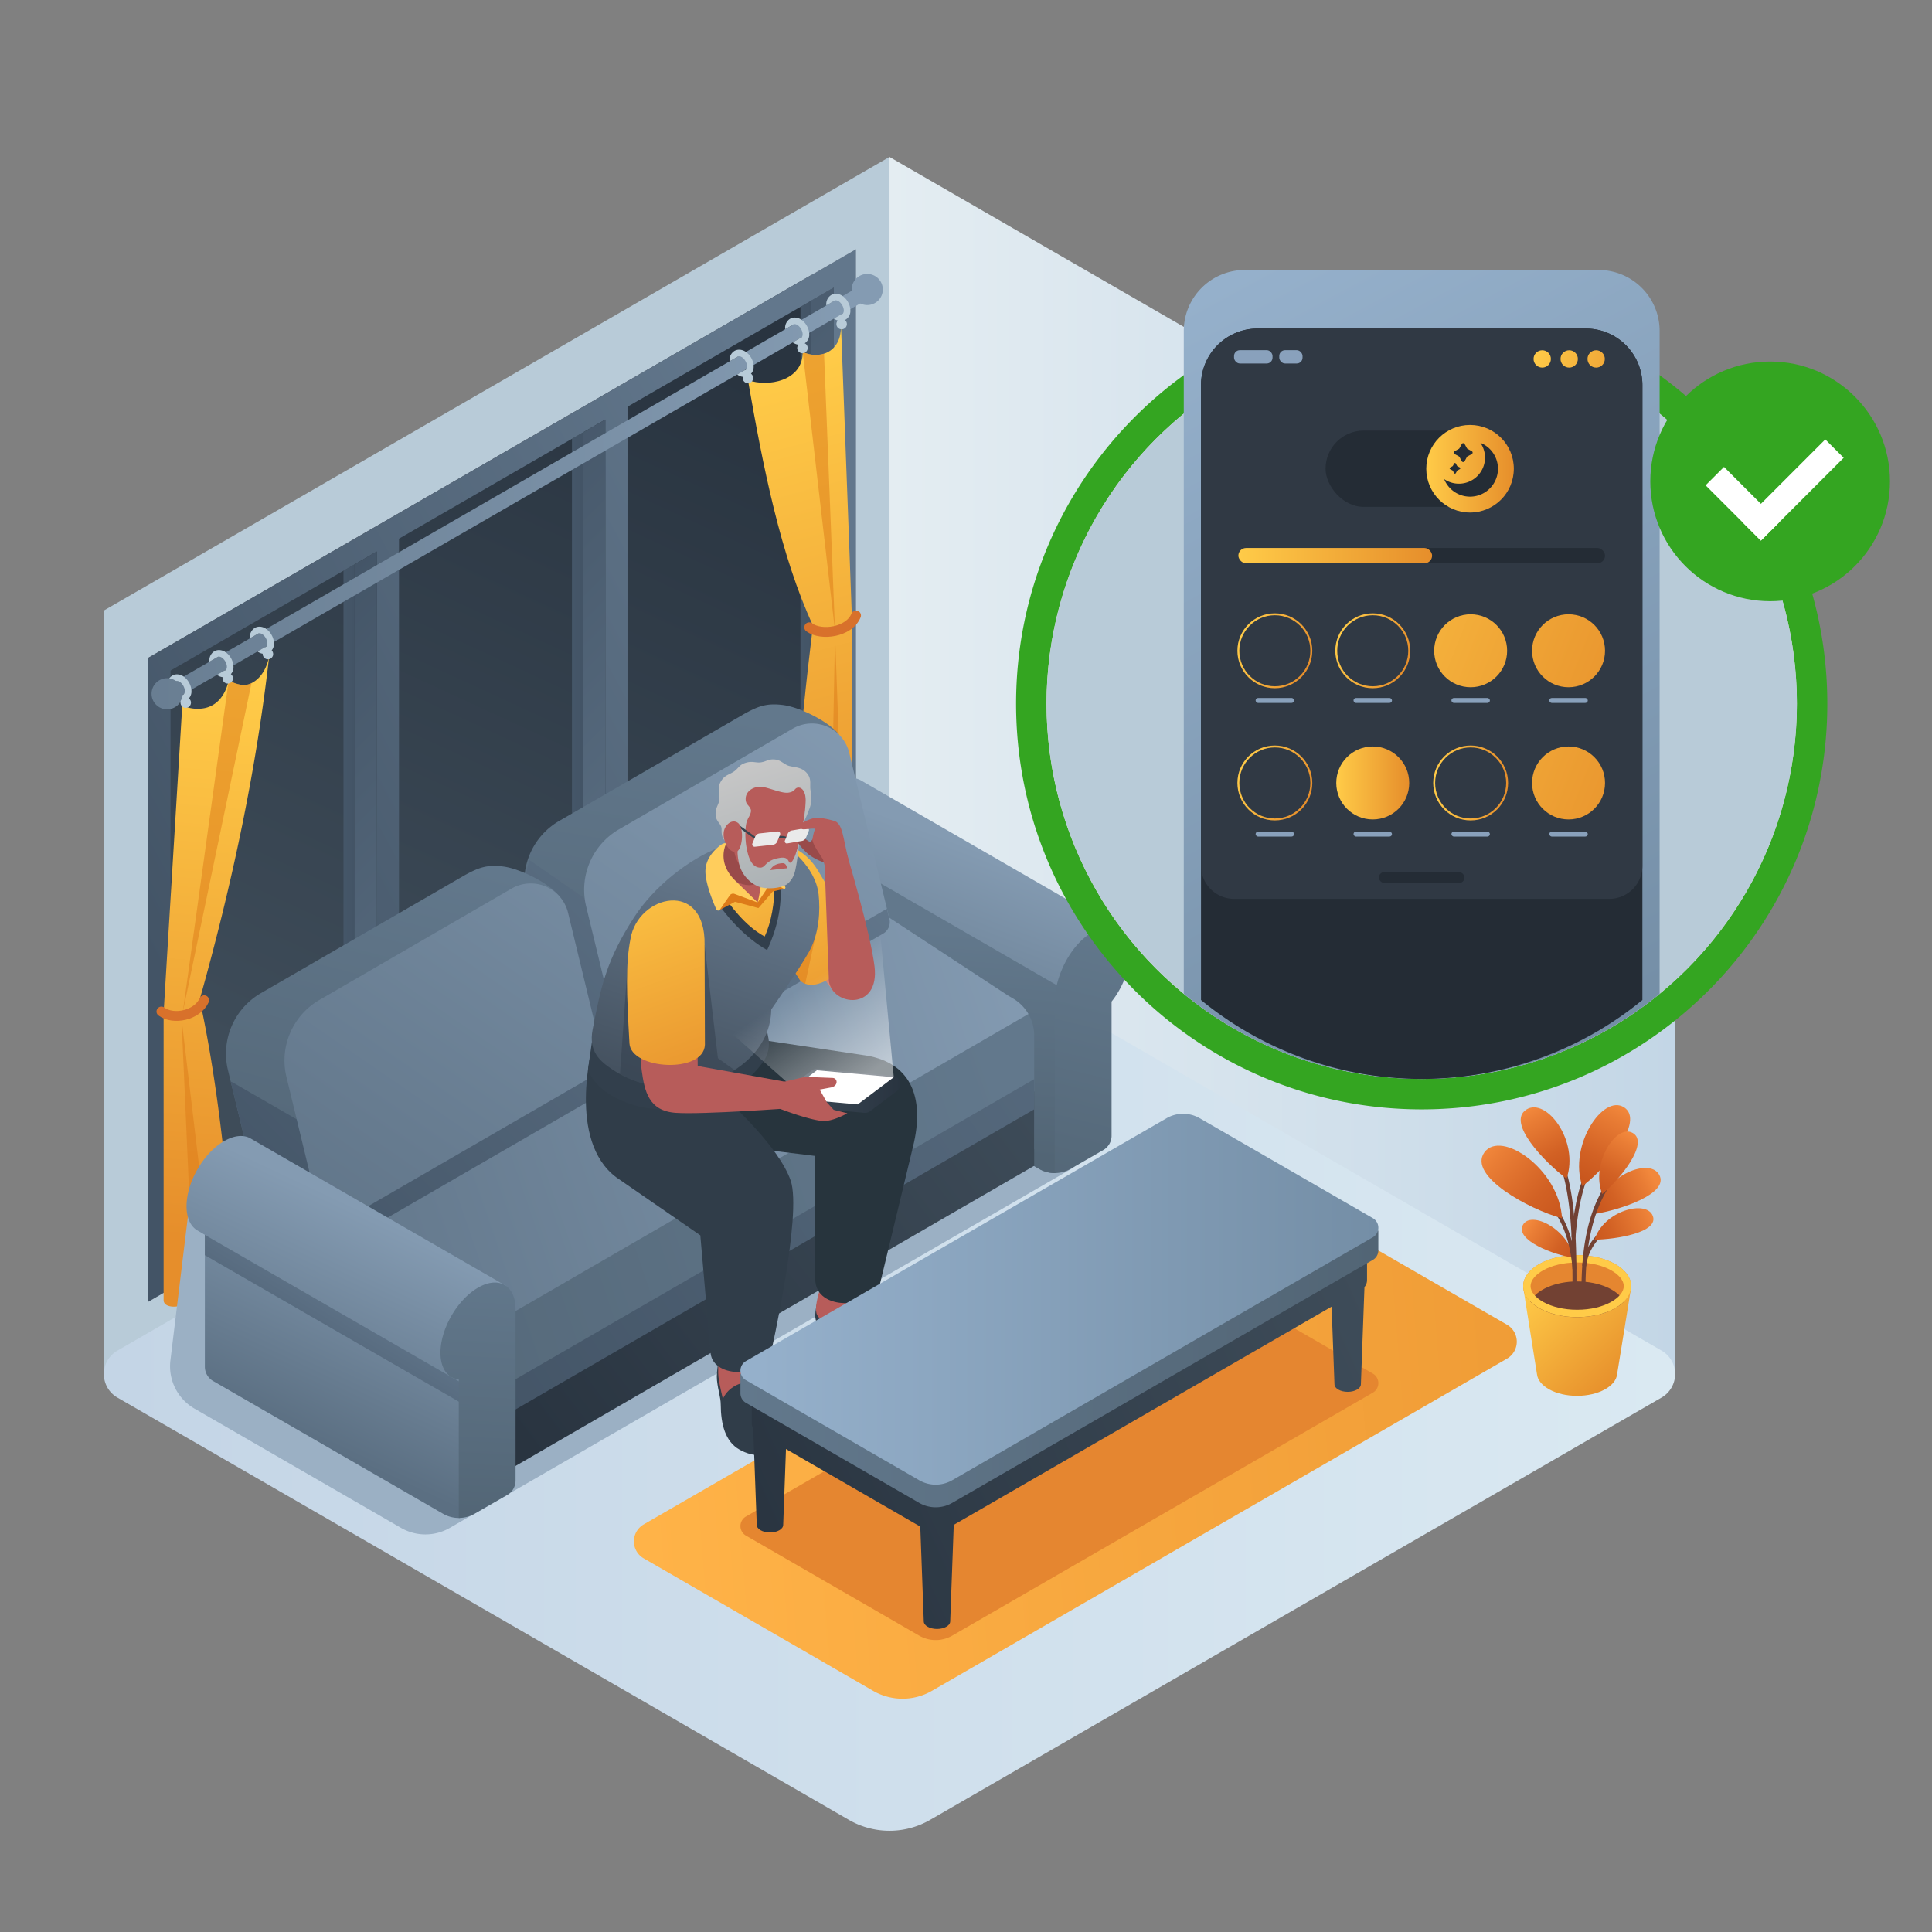 <svg id="Layer_1" data-name="Layer 1" xmlns="http://www.w3.org/2000/svg" xmlns:xlink="http://www.w3.org/1999/xlink" viewBox="0 0 1000 1000">
  <rect x="0" y="0" width="1000" height="1000" fill="#808080" stroke="none"/>
  <defs>
    <style>
      .cls-1, .cls-100, .cls-102, .cls-27, .cls-66, .cls-96, .cls-97 {
        fill: none;
      }

      .cls-2 {
        clip-path: url(#clip-path);
      }

      .cls-3 {
        fill: url(#linear-gradient);
      }

      .cls-4 {
        fill: url(#linear-gradient-2);
      }

      .cls-5 {
        fill: #bcbcbc;
      }

      .cls-6 {
        fill: #e9f1f4;
      }

      .cls-7 {
        fill: url(#linear-gradient-3);
      }

      .cls-8 {
        fill: url(#linear-gradient-4);
      }

      .cls-9 {
        fill: #b8cbd8;
      }

      .cls-10 {
        fill: url(#linear-gradient-5);
      }

      .cls-11, .cls-57 {
        fill: #fff;
      }

      .cls-11 {
        opacity: 0.7;
      }

      .cls-12 {
        fill: url(#linear-gradient-6);
      }

      .cls-13 {
        fill: url(#linear-gradient-7);
      }

      .cls-14 {
        fill: url(#linear-gradient-8);
      }

      .cls-15 {
        fill: url(#linear-gradient-9);
      }

      .cls-16 {
        fill: url(#linear-gradient-10);
      }

      .cls-17 {
        fill: url(#linear-gradient-11);
      }

      .cls-18 {
        fill: url(#linear-gradient-12);
      }

      .cls-19 {
        fill: url(#linear-gradient-13);
      }

      .cls-20 {
        fill: url(#linear-gradient-14);
      }

      .cls-21 {
        fill: url(#linear-gradient-15);
      }

      .cls-22 {
        fill: url(#linear-gradient-16);
      }

      .cls-23 {
        fill: url(#linear-gradient-17);
      }

      .cls-24 {
        fill: url(#linear-gradient-18);
      }

      .cls-25, .cls-61 {
        fill: #dd7b19;
      }

      .cls-25, .cls-56, .cls-58 {
        opacity: 0.5;
      }

      .cls-26 {
        fill: url(#linear-gradient-19);
      }

      .cls-27 {
        stroke: #d8712b;
        stroke-linecap: round;
        stroke-width: 5.104px;
      }

      .cls-100, .cls-102, .cls-27, .cls-66, .cls-96, .cls-97 {
        stroke-miterlimit: 10;
      }

      .cls-28 {
        fill: #9bb0c4;
      }

      .cls-29 {
        fill: url(#linear-gradient-20);
      }

      .cls-30 {
        fill: url(#linear-gradient-21);
      }

      .cls-31 {
        fill: url(#linear-gradient-22);
      }

      .cls-32 {
        fill: url(#linear-gradient-23);
      }

      .cls-33 {
        fill: url(#linear-gradient-24);
      }

      .cls-34 {
        fill: url(#linear-gradient-25);
      }

      .cls-35 {
        fill: url(#linear-gradient-26);
      }

      .cls-36 {
        fill: url(#linear-gradient-27);
      }

      .cls-37 {
        fill: url(#linear-gradient-28);
      }

      .cls-38 {
        fill: url(#linear-gradient-29);
      }

      .cls-39 {
        fill: url(#linear-gradient-30);
      }

      .cls-40 {
        fill: url(#linear-gradient-31);
      }

      .cls-41 {
        fill: url(#linear-gradient-32);
      }

      .cls-42 {
        fill: url(#linear-gradient-33);
      }

      .cls-43 {
        fill: url(#linear-gradient-34);
      }

      .cls-44 {
        fill: url(#linear-gradient-35);
      }

      .cls-45 {
        fill: url(#linear-gradient-36);
      }

      .cls-46 {
        fill: url(#linear-gradient-37);
      }

      .cls-47 {
        fill: url(#linear-gradient-38);
      }

      .cls-48 {
        fill: #303d49;
      }

      .cls-49 {
        fill: #b75c5a;
      }

      .cls-50 {
        fill: #27343d;
      }

      .cls-51, .cls-56 {
        fill: #323f4c;
      }

      .cls-52 {
        fill: #d67f6e;
      }

      .cls-53 {
        fill: url(#linear-gradient-39);
      }

      .cls-54 {
        fill: url(#linear-gradient-40);
      }

      .cls-55 {
        fill: url(#linear-gradient-41);
      }

      .cls-58 {
        fill: url(#linear-gradient-42);
      }

      .cls-59 {
        fill: url(#linear-gradient-43);
      }

      .cls-60 {
        fill: url(#linear-gradient-44);
      }

      .cls-62 {
        fill: #ffcd5c;
      }

      .cls-63 {
        fill: #994a4a;
      }

      .cls-64 {
        fill: url(#linear-gradient-45);
      }

      .cls-65 {
        fill: url(#linear-gradient-46);
      }

      .cls-66 {
        stroke: #37444f;
        stroke-width: 1.081px;
      }

      .cls-67 {
        fill: #eaeaea;
      }

      .cls-68 {
        fill: #34a521;
      }

      .cls-69 {
        fill: #e2e2e2;
      }

      .cls-70 {
        fill: url(#linear-gradient-47);
      }

      .cls-71 {
        fill: #242c35;
      }

      .cls-72 {
        fill: url(#linear-gradient-48);
      }

      .cls-73 {
        fill: #e58630;
      }

      .cls-74 {
        fill: url(#linear-gradient-49);
      }

      .cls-75 {
        fill: url(#linear-gradient-50);
      }

      .cls-76 {
        fill: url(#linear-gradient-51);
      }

      .cls-77 {
        fill: url(#linear-gradient-52);
      }

      .cls-78 {
        fill: url(#linear-gradient-53);
      }

      .cls-79 {
        fill: url(#linear-gradient-54);
      }

      .cls-80 {
        fill: url(#linear-gradient-55);
      }

      .cls-81 {
        fill: url(#linear-gradient-56);
      }

      .cls-82 {
        fill: #724133;
      }

      .cls-83 {
        fill: #ffcb48;
      }

      .cls-84 {
        fill: url(#linear-gradient-57);
      }

      .cls-85 {
        fill: url(#linear-gradient-58);
      }

      .cls-86 {
        fill: url(#linear-gradient-59);
      }

      .cls-87 {
        fill: url(#linear-gradient-60);
      }

      .cls-88 {
        fill: url(#linear-gradient-61);
      }

      .cls-89 {
        fill: url(#linear-gradient-62);
      }

      .cls-90 {
        fill: url(#linear-gradient-63);
      }

      .cls-91 {
        fill: #303944;
      }

      .cls-92 {
        fill: #89a1bc;
      }

      .cls-93 {
        fill: url(#linear-gradient-64);
      }

      .cls-94 {
        fill: url(#linear-gradient-65);
      }

      .cls-95 {
        fill: url(#linear-gradient-66);
      }

      .cls-96 {
        stroke: url(#linear-gradient-67);
      }

      .cls-97 {
        stroke: url(#linear-gradient-68);
      }

      .cls-98 {
        fill: url(#linear-gradient-69);
      }

      .cls-99 {
        fill: url(#linear-gradient-70);
      }

      .cls-100 {
        stroke: url(#linear-gradient-71);
      }

      .cls-101 {
        fill: url(#linear-gradient-72);
      }

      .cls-102 {
        stroke: url(#linear-gradient-73);
      }

      .cls-103 {
        fill: url(#linear-gradient-74);
      }

      .cls-104 {
        fill: url(#linear-gradient-75);
      }

      .cls-105 {
        fill: url(#linear-gradient-76);
      }
    </style>
    <clipPath id="clip-path">
      <path class="cls-1" d="M2475.985,305.844a194.175,194.175,0,1,1-71.046-150.162A193.785,193.785,0,0,1,2475.985,305.844Z"/>
    </clipPath>
    <linearGradient id="linear-gradient" x1="958.21" y1="821.82" x2="2075.539" y2="1829.386" gradientUnits="userSpaceOnUse">
      <stop offset="0" stop-color="#62788c"/>
      <stop offset="1" stop-color="#526575"/>
    </linearGradient>
    <linearGradient id="linear-gradient-2" x1="883.214" y1="1089.206" x2="2897.541" y2="1089.206" gradientUnits="userSpaceOnUse">
      <stop offset="0" stop-color="#3e4c59"/>
      <stop offset="1" stop-color="#293440"/>
    </linearGradient>
    <linearGradient id="linear-gradient-3" x1="1044.572" y1="530.882" x2="2154.117" y2="1149.812" gradientUnits="userSpaceOnUse">
      <stop offset="0" stop-color="#ffcb48"/>
      <stop offset="1" stop-color="#e68e2b"/>
    </linearGradient>
    <linearGradient id="linear-gradient-4" x1="460.39" y1="396.228" x2="867.036" y2="396.228" gradientUnits="userSpaceOnUse">
      <stop offset="0" stop-color="#e4edf2"/>
      <stop offset="1" stop-color="#c3d6e6"/>
    </linearGradient>
    <linearGradient id="linear-gradient-5" x1="53.759" y1="711.22" x2="867.036" y2="711.22" gradientUnits="userSpaceOnUse">
      <stop offset="0.007" stop-color="#c4d5e6"/>
      <stop offset="1" stop-color="#dae9f2"/>
    </linearGradient>
    <linearGradient id="linear-gradient-6" x1="354.899" y1="179.892" x2="175.744" y2="568.061" gradientUnits="userSpaceOnUse">
      <stop offset="0" stop-color="#293440"/>
      <stop offset="1" stop-color="#3e4c59"/>
    </linearGradient>
    <linearGradient id="linear-gradient-7" x1="88.254" y1="466.382" x2="183.53" y2="466.382" gradientUnits="userSpaceOnUse">
      <stop offset="0" stop-color="#62778c"/>
      <stop offset="1" stop-color="#435466"/>
    </linearGradient>
    <linearGradient id="linear-gradient-8" x1="206.516" y1="398.1" x2="301.806" y2="398.1" xlink:href="#linear-gradient-7"/>
    <linearGradient id="linear-gradient-9" x1="324.793" y1="329.797" x2="420.137" y2="329.797" xlink:href="#linear-gradient-7"/>
    <linearGradient id="linear-gradient-10" x1="88.254" y1="401.383" x2="431.603" y2="401.383" gradientUnits="userSpaceOnUse">
      <stop offset="0" stop-color="#849bb2"/>
      <stop offset="1" stop-color="#5b6f82"/>
    </linearGradient>
    <linearGradient id="linear-gradient-11" x1="447.512" y1="299.697" x2="78.453" y2="499.753" xlink:href="#linear-gradient-7"/>
    <linearGradient id="linear-gradient-12" x1="107.829" y1="354.325" x2="334.759" y2="580.658" gradientUnits="userSpaceOnUse">
      <stop offset="0" stop-color="#435466"/>
      <stop offset="1" stop-color="#62778c"/>
    </linearGradient>
    <linearGradient id="linear-gradient-13" x1="200.955" y1="260.954" x2="427.884" y2="487.286" xlink:href="#linear-gradient-12"/>
    <linearGradient id="linear-gradient-14" x1="294.092" y1="167.571" x2="521.022" y2="393.903" xlink:href="#linear-gradient-12"/>
    <linearGradient id="linear-gradient-15" x1="-107.312" y1="149.847" x2="444.167" y2="149.847" gradientUnits="userSpaceOnUse">
      <stop offset="0" stop-color="#5b6f82"/>
      <stop offset="1" stop-color="#849bb2"/>
    </linearGradient>
    <linearGradient id="linear-gradient-16" x1="-107.312" y1="254.434" x2="444.167" y2="254.434" xlink:href="#linear-gradient-15"/>
    <linearGradient id="linear-gradient-17" x1="-107.312" y1="359.09" x2="444.167" y2="359.09" xlink:href="#linear-gradient-15"/>
    <linearGradient id="linear-gradient-18" x1="120.222" y1="354.762" x2="96.932" y2="640.515" xlink:href="#linear-gradient-3"/>
    <linearGradient id="linear-gradient-19" x1="387.767" y1="194.583" x2="464.207" y2="477.648" xlink:href="#linear-gradient-3"/>
    <linearGradient id="linear-gradient-20" x1="11439.608" y1="440.884" x2="11487.723" y2="567.615" gradientTransform="matrix(-1, 0, 0, 1, 11949.437, 0)" xlink:href="#linear-gradient-10"/>
    <linearGradient id="linear-gradient-21" x1="11459.014" y1="481.658" x2="11468.036" y2="595.072" gradientTransform="matrix(-1, 0, 0, 1, 11949.437, 0)" xlink:href="#linear-gradient"/>
    <linearGradient id="linear-gradient-22" x1="11371.842" y1="480.888" x2="11407.499" y2="629.528" gradientTransform="matrix(-1, 0, 0, 1, 11949.437, 0)" xlink:href="#linear-gradient"/>
    <linearGradient id="linear-gradient-23" x1="11427.115" y1="567.447" x2="11821.914" y2="701.051" gradientTransform="matrix(-1, 0, 0, 1, 11949.437, 0)" xlink:href="#linear-gradient"/>
    <linearGradient id="linear-gradient-24" x1="11411.834" y1="494.631" x2="11869.784" y2="652.723" gradientTransform="matrix(-1, 0, 0, 1, 11949.437, 0)" xlink:href="#linear-gradient-10"/>
    <linearGradient id="linear-gradient-25" x1="11461.985" y1="472.014" x2="11733.49" y2="739.223" gradientTransform="matrix(-1, 0, 0, 1, 11949.437, 0)" xlink:href="#linear-gradient-7"/>
    <linearGradient id="linear-gradient-26" x1="11587.849" y1="366.014" x2="11625.653" y2="583.39" gradientTransform="matrix(-1, 0, 0, 1, 11949.437, 0)" xlink:href="#linear-gradient"/>
    <linearGradient id="linear-gradient-27" x1="11539.208" y1="393.55" x2="11810.713" y2="660.759" gradientTransform="matrix(-1, 0, 0, 1, 11949.437, 0)" xlink:href="#linear-gradient-7"/>
    <linearGradient id="linear-gradient-28" x1="11497.811" y1="362.277" x2="11753.851" y2="734.308" gradientTransform="matrix(-1, 0, 0, 1, 11949.437, 0)" xlink:href="#linear-gradient-10"/>
    <linearGradient id="linear-gradient-29" x1="11487.773" y1="445.812" x2="11759.278" y2="713.021" gradientTransform="matrix(-1, 0, 0, 1, 11949.437, 0)" xlink:href="#linear-gradient-7"/>
    <linearGradient id="linear-gradient-30" x1="11730.107" y1="440.889" x2="11782.088" y2="638.074" gradientTransform="matrix(-1, 0, 0, 1, 11949.437, 0)" xlink:href="#linear-gradient"/>
    <linearGradient id="linear-gradient-31" x1="11573.384" y1="358.824" x2="11844.889" y2="626.033" gradientTransform="matrix(-1, 0, 0, 1, 11949.437, 0)" xlink:href="#linear-gradient-7"/>
    <linearGradient id="linear-gradient-32" x1="11559.163" y1="320.054" x2="11815.202" y2="692.084" gradientTransform="matrix(-1, 0, 0, 1, 11949.437, 0)" xlink:href="#linear-gradient-10"/>
    <linearGradient id="linear-gradient-33" x1="11518.585" y1="414.504" x2="11790.09" y2="681.713" gradientTransform="matrix(-1, 0, 0, 1, 11949.437, 0)" xlink:href="#linear-gradient-7"/>
    <linearGradient id="linear-gradient-34" x1="11411.57" y1="558.619" x2="11673.374" y2="755.484" gradientTransform="matrix(-1, 0, 0, 1, 11949.437, 0)" xlink:href="#linear-gradient-2"/>
    <linearGradient id="linear-gradient-35" x1="11196.892" y1="407.936" x2="11701.239" y2="746.458" gradientTransform="matrix(-1, 0, 0, 1, 11949.437, 0)" xlink:href="#linear-gradient-7"/>
    <linearGradient id="linear-gradient-36" x1="11749.488" y1="631.757" x2="11800.396" y2="740.016" gradientTransform="matrix(-1, 0, 0, 1, 11949.437, 0)" xlink:href="#linear-gradient-10"/>
    <linearGradient id="linear-gradient-37" x1="11765.928" y1="667.416" x2="11803.947" y2="730.567" gradientTransform="matrix(-1, 0, 0, 1, 11949.437, 0)" xlink:href="#linear-gradient-7"/>
    <linearGradient id="linear-gradient-38" x1="11698.313" y1="656.887" x2="11704.757" y2="789.31" gradientTransform="matrix(-1, 0, 0, 1, 11949.437, 0)" xlink:href="#linear-gradient"/>
    <linearGradient id="linear-gradient-39" x1="394.442" y1="414.012" x2="442.101" y2="546.097" xlink:href="#linear-gradient-3"/>
    <linearGradient id="linear-gradient-40" x1="401.156" y1="564.613" x2="462.636" y2="564.613" gradientTransform="translate(3.384)" xlink:href="#linear-gradient-2"/>
    <linearGradient id="linear-gradient-41" x1="381.383" y1="453.113" x2="345.639" y2="562.049" gradientUnits="userSpaceOnUse">
      <stop offset="0" stop-color="#65788c"/>
      <stop offset="1" stop-color="#455260"/>
    </linearGradient>
    <linearGradient id="linear-gradient-42" x1="373.934" y1="421.681" x2="459.48" y2="546.641" gradientTransform="translate(3.384)" gradientUnits="userSpaceOnUse">
      <stop offset="0.626" stop-color="#fff" stop-opacity="0"/>
      <stop offset="1" stop-color="#fff"/>
    </linearGradient>
    <linearGradient id="linear-gradient-43" x1="319.838" y1="440.931" x2="367.498" y2="573.016" xlink:href="#linear-gradient-3"/>
    <linearGradient id="linear-gradient-44" x1="377.721" y1="436.264" x2="412.7" y2="526.137" xlink:href="#linear-gradient-3"/>
    <linearGradient id="linear-gradient-45" x1="389.252" y1="395.57" x2="410.954" y2="462.975" gradientUnits="userSpaceOnUse">
      <stop offset="0" stop-color="#c6c6c6"/>
      <stop offset="1" stop-color="#a9b0b3"/>
    </linearGradient>
    <linearGradient id="linear-gradient-46" x1="384.102" y1="397.229" x2="405.804" y2="464.633" xlink:href="#linear-gradient-45"/>
    <linearGradient id="linear-gradient-47" x1="626.544" y1="136.232" x2="840.634" y2="533.06" gradientUnits="userSpaceOnUse">
      <stop offset="0" stop-color="#96b1cc"/>
      <stop offset="1" stop-color="#748ea6"/>
    </linearGradient>
    <linearGradient id="linear-gradient-48" x1="329.624" y1="764.58" x2="1082.504" y2="703.466" gradientUnits="userSpaceOnUse">
      <stop offset="0" stop-color="#ffb348"/>
      <stop offset="1" stop-color="#e68e2b"/>
    </linearGradient>
    <linearGradient id="linear-gradient-49" x1="13971.312" y1="699.377" x2="14287.938" y2="844.037" gradientTransform="matrix(-1, 0, 0, 1, 14692.83, 0)" xlink:href="#linear-gradient-2"/>
    <linearGradient id="linear-gradient-50" x1="14005.113" y1="625.394" x2="14321.739" y2="770.053" gradientTransform="matrix(-1, 0, 0, 1, 14692.83, 0)" xlink:href="#linear-gradient-2"/>
    <linearGradient id="linear-gradient-51" x1="13980.991" y1="678.193" x2="14297.616" y2="822.852" gradientTransform="matrix(-1, 0, 0, 1, 14692.83, 0)" xlink:href="#linear-gradient-2"/>
    <linearGradient id="linear-gradient-52" x1="13998.572" y1="639.711" x2="14315.198" y2="784.37" gradientTransform="matrix(-1, 0, 0, 1, 14692.83, 0)" xlink:href="#linear-gradient-2"/>
    <linearGradient id="linear-gradient-53" x1="13994.098" y1="649.504" x2="14310.724" y2="794.164" gradientTransform="matrix(-1, 0, 0, 1, 14692.83, 0)" xlink:href="#linear-gradient-2"/>
    <linearGradient id="linear-gradient-54" x1="13979.401" y1="708.548" x2="14309.579" y2="708.548" gradientTransform="matrix(-1, 0, 0, 1, 14692.83, 0)" gradientUnits="userSpaceOnUse">
      <stop offset="0" stop-color="#526575"/>
      <stop offset="1" stop-color="#62788c"/>
    </linearGradient>
    <linearGradient id="linear-gradient-55" x1="13979.401" y1="672.47" x2="14309.579" y2="672.47" gradientTransform="matrix(-1, 0, 0, 1, 14692.83, 0)" gradientUnits="userSpaceOnUse">
      <stop offset="0" stop-color="#748ea6"/>
      <stop offset="1" stop-color="#96b1cc"/>
    </linearGradient>
    <linearGradient id="linear-gradient-56" x1="11861.524" y1="663.223" x2="11813.824" y2="713.834" gradientTransform="matrix(-1, 0, 0, 1, 12655.426, 0)" xlink:href="#linear-gradient-3"/>
    <linearGradient id="linear-gradient-57" x1="11800.151" y1="608.808" x2="11829.712" y2="624.932" gradientTransform="matrix(-1, 0, 0, 1, 12655.426, 0)" gradientUnits="userSpaceOnUse">
      <stop offset="0" stop-color="#f2883c"/>
      <stop offset="0.167" stop-color="#e97d35"/>
      <stop offset="0.674" stop-color="#d26124"/>
      <stop offset="0.968" stop-color="#c9571e"/>
    </linearGradient>
    <linearGradient id="linear-gradient-58" x1="11816.292" y1="572.05" x2="11836.597" y2="611.016" xlink:href="#linear-gradient-57"/>
    <linearGradient id="linear-gradient-59" x1="11864.942" y1="634.199" x2="11840.308" y2="649.875" xlink:href="#linear-gradient-57"/>
    <linearGradient id="linear-gradient-60" x1="11799.553" y1="627.542" x2="11832.249" y2="641.128" xlink:href="#linear-gradient-57"/>
    <linearGradient id="linear-gradient-61" x1="11811.523" y1="586.896" x2="11827.946" y2="616.606" xlink:href="#linear-gradient-57"/>
    <linearGradient id="linear-gradient-62" x1="11886.616" y1="593.632" x2="11845.261" y2="630.806" xlink:href="#linear-gradient-57"/>
    <linearGradient id="linear-gradient-63" x1="11863.578" y1="573.704" x2="11844.021" y2="607.893" xlink:href="#linear-gradient-57"/>
    <linearGradient id="linear-gradient-64" x1="795.594" y1="176.651" x2="859.679" y2="195.8" xlink:href="#linear-gradient-3"/>
    <linearGradient id="linear-gradient-65" x1="794.45" y1="180.48" x2="858.535" y2="199.629" xlink:href="#linear-gradient-3"/>
    <linearGradient id="linear-gradient-66" x1="793.306" y1="184.308" x2="857.391" y2="203.457" xlink:href="#linear-gradient-3"/>
    <linearGradient id="linear-gradient-67" x1="641.82" y1="329.727" x2="677.899" y2="343.943" xlink:href="#linear-gradient-3"/>
    <linearGradient id="linear-gradient-68" x1="692.493" y1="329.727" x2="728.572" y2="343.943" xlink:href="#linear-gradient-3"/>
    <linearGradient id="linear-gradient-69" x1="651.63" y1="293.661" x2="856.396" y2="374.342" xlink:href="#linear-gradient-3"/>
    <linearGradient id="linear-gradient-70" x1="658.439" y1="276.378" x2="863.205" y2="357.059" xlink:href="#linear-gradient-3"/>
    <linearGradient id="linear-gradient-71" x1="641.82" y1="398.153" x2="677.899" y2="412.369" xlink:href="#linear-gradient-3"/>
    <linearGradient id="linear-gradient-72" x1="691.648" y1="405.261" x2="729.416" y2="405.261" xlink:href="#linear-gradient-3"/>
    <linearGradient id="linear-gradient-73" x1="741.821" y1="405.261" x2="780.589" y2="405.261" xlink:href="#linear-gradient-3"/>
    <linearGradient id="linear-gradient-74" x1="658.439" y1="344.804" x2="863.205" y2="425.485" xlink:href="#linear-gradient-3"/>
    <linearGradient id="linear-gradient-75" x1="640.975" y1="287.596" x2="741.255" y2="287.596" xlink:href="#linear-gradient-3"/>
    <linearGradient id="linear-gradient-76" x1="738.234" y1="242.616" x2="783.553" y2="242.616" xlink:href="#linear-gradient-3"/>
  </defs>
  <g class="cls-2">
    <g>
      <g>
        <path class="cls-3" d="M1661.162,1089.206v485.125a65.429,65.429,0,0,1-32.651-8.812L931.094,1162.884a32.476,32.476,0,0,1-16.408-27.982V940.145Z"/>
        <g>
          <path class="cls-4" d="M1834.214,724.122l-173.061,730.168a65.49,65.49,0,0,1-32.618-8.812L931.117,1042.843a32.591,32.591,0,0,1-16.441-28.508v-126.265Z"/>
          <path class="cls-5" d="M1667.41,1175.033l-6.257,209.217a65.491,65.491,0,0,1-32.618-8.812L931.117,972.804a32.591,32.591,0,0,1-16.441-28.508v-126.265Z"/>
          <path class="cls-6" d="M931.109,847.867l697.416,402.635a65.763,65.763,0,0,0,65.77-.005L2824.206,597.336c21.917-12.658,21.916-44.293-.002-56.949l-697.204-402.585a65.763,65.763,0,0,0-65.766-.002L931.108,790.914C909.187,803.57,909.187,835.211,931.109,847.867Z"/>
        </g>
      </g>
      <path class="cls-7" d="M1599.34,389.778l15.634-9.199a166.637,166.637,0,0,1,118.752-19.571c216.56,45.5,489.602,182.525,562.912,363.113,53.641,132.137,59.445,219.968,57.239,264.254a85.889,85.889,0,0,1-24.013,55.212c-159.907,166.54-469.844,337.165-642.58,379.356a83.886,83.886,0,0,1-43.276-.858c-295.503-85.734-611.458-278.586-740.227-405.836a85.433,85.433,0,0,1-23.547-78.422c8.899-42.245,24.577-104.828,45.097-139.319C958.246,743.18,1599.34,389.778,1599.34,389.778Z"/>
    </g>
  </g>
  <g>
    <g>
      <polygon class="cls-8" points="460.39 81.236 867.036 316.004 867.036 711.22 460.39 476.43 460.39 81.236"/>
      <polygon class="cls-9" points="460.406 81.236 53.759 316.004 53.759 711.22 460.406 476.43 460.406 81.236"/>
    </g>
    <path class="cls-10" d="M60.776,723.386,439.357,941.95a42.101,42.101,0,0,0,42.101-.001L860.019,723.382a14.034,14.034,0,0,0,0-24.307L481.442,480.491a42.101,42.101,0,0,0-42.104.001L60.776,699.079A14.034,14.034,0,0,0,60.776,723.386Z"/>
  </g>
  <g>
    <g>
      <g>
        <g>
          <path class="cls-11" d="M76.767,673.811,439.639,464.316a6.893,6.893,0,0,0,3.447-5.97V128.954L76.767,340.458Z"/>
          <path class="cls-12" d="M431.603,455.688,88.254,653.918,76.788,647.3V340.476L420.137,142.235l11.465,6.617Z"/>
          <polygon class="cls-13" points="183.53 292.081 183.53 585.679 88.254 640.683 88.255 634.042 177.785 582.366 177.785 295.398 183.53 292.081"/>
          <polygon class="cls-14" points="301.806 223.791 301.788 517.402 206.516 572.409 206.516 565.768 296.044 514.094 296.044 227.098 301.806 223.791"/>
          <polygon class="cls-15" points="420.137 155.469 420.099 449.105 324.793 504.126 324.793 497.485 414.321 445.811 414.321 158.827 420.137 155.469"/>
          <polygon class="cls-16" points="431.603 148.852 431.597 455.693 88.255 653.913 88.254 640.683 420.137 449.082 420.137 155.469 431.603 148.852"/>
          <path class="cls-17" d="M76.766,340.458v333.352L439.639,464.316a6.893,6.893,0,0,0,3.447-5.97V128.954Zm236.538-123.307V523.986L206.516,585.638V278.809ZM88.255,347.091,195.028,285.442V592.27L88.255,653.913ZM431.597,455.693,324.793,517.354V210.519l106.804-61.666Z"/>
        </g>
        <polygon class="cls-18" points="195.028 592.27 183.53 585.679 183.53 292.081 195.028 285.442 195.028 592.27"/>
        <polygon class="cls-19" points="313.305 523.986 301.806 517.396 301.806 223.791 313.305 217.152 313.305 523.986"/>
      </g>
      <polygon class="cls-20" points="431.597 455.69 420.099 449.105 420.137 155.469 431.597 148.856 431.597 455.69"/>
    </g>
    <g>
      <circle class="cls-21" cx="448.883" cy="149.847" r="8.057"/>
      <path class="cls-22" d="M447.879,155.541,93.293,360.304l-3.926-6.8,354.599-204.771.002.003a1.977,1.977,0,0,1,1.951.208,6.138,6.138,0,0,1,2.785,4.804A1.926,1.926,0,0,1,447.879,155.541Z"/>
      <path class="cls-9" d="M440.127,159.995a9.579,9.579,0,0,0-1.259-3.743,9.249,9.249,0,0,0-2.722-3.028,6.145,6.145,0,0,0-3.471-1.157,4.984,4.984,0,0,0-2.433.629,5.503,5.503,0,0,0-2.518,5.393l4.219-2.433a1.343,1.343,0,0,1,.732-.187c1.055,0,2.365.953,3.249,2.484.936,1.616,1.072,3.334.425,4.219a1.343,1.343,0,0,1-.425.391,1.177,1.177,0,0,1-.527.153l-3.76,2.178a6.006,6.006,0,0,0,3.556,1.259,4.773,4.773,0,0,0,2.433-.647,5.299,5.299,0,0,0,2.535-4.78C440.161,160.488,440.144,160.233,440.127,159.995Z"/>
      <path class="cls-9" d="M418.828,172.305a9.579,9.579,0,0,0-1.259-3.743,9.249,9.249,0,0,0-2.722-3.028,6.145,6.145,0,0,0-3.471-1.157,4.984,4.984,0,0,0-2.433.629,5.503,5.503,0,0,0-2.518,5.393l4.219-2.433a1.344,1.344,0,0,1,.732-.187c1.055,0,2.365.953,3.249,2.484.936,1.616,1.072,3.334.425,4.219a1.342,1.342,0,0,1-.425.391,1.177,1.177,0,0,1-.527.153l-3.76,2.178a6.006,6.006,0,0,0,3.556,1.259,4.773,4.773,0,0,0,2.433-.647,5.299,5.299,0,0,0,2.535-4.78C418.862,172.799,418.845,172.544,418.828,172.305Z"/>
      <path class="cls-9" d="M390.052,188.937a9.579,9.579,0,0,0-1.259-3.743,9.249,9.249,0,0,0-2.722-3.028,6.145,6.145,0,0,0-3.471-1.157,4.984,4.984,0,0,0-2.433.629,5.503,5.503,0,0,0-2.518,5.393l4.219-2.433a1.343,1.343,0,0,1,.732-.187c1.055,0,2.365.953,3.249,2.484.936,1.616,1.072,3.334.425,4.219a1.343,1.343,0,0,1-.425.391,1.177,1.177,0,0,1-.527.153l-3.76,2.178a6.006,6.006,0,0,0,3.556,1.259,4.773,4.773,0,0,0,2.433-.647,5.299,5.299,0,0,0,2.535-4.78C390.086,189.431,390.069,189.176,390.052,188.937Z"/>
      <path class="cls-9" d="M99.062,356.972a9.579,9.579,0,0,0-1.259-3.743,9.249,9.249,0,0,0-2.722-3.028,6.145,6.145,0,0,0-3.471-1.157,4.984,4.984,0,0,0-2.433.629,5.503,5.503,0,0,0-2.518,5.393l4.219-2.433a1.344,1.344,0,0,1,.732-.187c1.055,0,2.365.953,3.249,2.484.936,1.616,1.072,3.334.425,4.219a1.343,1.343,0,0,1-.425.391,1.177,1.177,0,0,1-.527.153L90.573,361.871a6.006,6.006,0,0,0,3.556,1.259,4.773,4.773,0,0,0,2.433-.647,5.299,5.299,0,0,0,2.535-4.78C99.096,357.465,99.079,357.21,99.062,356.972Z"/>
      <circle class="cls-23" cx="86.502" cy="359.09" r="8.057"/>
    </g>
    <path class="cls-24" d="M94.342,365.189a19.501,19.501,0,0,0,11.185,1.412c10.921-1.957,12.813-14.462,12.813-14.462s6.22,3.822,11.008,1.834c8.763-3.639,10.068-15.059,10.068-15.059-6.639,58.871-19.143,118.406-36.051,178.44,8.668,40.025,13.933,85.913,17.374,134.946,1.158,12.958-11.565,18.623-20.632,15.42,1.14,9.067-15.42,11.239-15.42,5.212V524.274Z"/>
    <path class="cls-25" d="M94.613,523.875l35.554-170.308c-.272.136-.531.285-.819.404-4.788,1.988-11.008-1.834-11.008-1.834s-.011.338-.09.887Z"/>
    <circle class="cls-9" cx="96.141" cy="363.681" r="2.715"/>
    <path class="cls-9" d="M120.817,344.399a9.579,9.579,0,0,0-1.259-3.743,9.249,9.249,0,0,0-2.722-3.028,6.145,6.145,0,0,0-3.471-1.157,4.984,4.984,0,0,0-2.433.629,5.503,5.503,0,0,0-2.518,5.393l4.219-2.433a1.343,1.343,0,0,1,.732-.187c1.055,0,2.365.953,3.249,2.484.936,1.616,1.072,3.334.425,4.219a1.343,1.343,0,0,1-.425.391,1.177,1.177,0,0,1-.527.153l-3.76,2.178a6.006,6.006,0,0,0,3.556,1.259,4.773,4.773,0,0,0,2.433-.647,5.299,5.299,0,0,0,2.535-4.78C120.851,344.893,120.834,344.638,120.817,344.399Z"/>
    <circle class="cls-9" cx="117.896" cy="351.108" r="2.715"/>
    <path class="cls-9" d="M141.771,332.297a9.579,9.579,0,0,0-1.259-3.743,9.249,9.249,0,0,0-2.722-3.028,6.145,6.145,0,0,0-3.471-1.157,4.984,4.984,0,0,0-2.433.629,5.503,5.503,0,0,0-2.518,5.393l4.219-2.433a1.343,1.343,0,0,1,.732-.187c1.055,0,2.365.953,3.249,2.484.936,1.616,1.072,3.334.425,4.219a1.343,1.343,0,0,1-.425.391,1.177,1.177,0,0,1-.527.153l-3.76,2.178a6.006,6.006,0,0,0,3.556,1.259,4.773,4.773,0,0,0,2.433-.647,5.299,5.299,0,0,0,2.535-4.78C141.805,332.791,141.788,332.536,141.771,332.297Z"/>
    <circle class="cls-9" cx="138.687" cy="338.546" r="2.715"/>
    <path class="cls-26" d="M440.825,461.6V316.25l-5.54-148.399c.592,15.849-12.581,18.068-19.802,14.268.217,15.094-18.142,18.448-28.351,14.575,7.74,44.647,16.897,90.88,33.702,127.194-7.692,61.118-10.329,103.561-10.329,157.096,0,7.203,19.003,3.873,19.003-9.99C436.186,474.576,440.826,468.441,440.825,461.6Z"/>
    <circle class="cls-9" cx="435.636" cy="167.742" r="2.715"/>
    <circle class="cls-9" cx="387.132" cy="195.646" r="2.715"/>
    <path class="cls-25" d="M437.384,470.448l-5.175-141.887L429.508,470.993C432.695,472.703,435.409,472.185,437.384,470.448Z"/>
    <path class="cls-25" d="M426.534,183.075a14.775,14.775,0,0,1-11.052-.957l16.726,144.448Z"/>
    <circle class="cls-9" cx="415.348" cy="180.121" r="2.715"/>
    <path class="cls-25" d="M93.954,527.278l6.153,140.441,3.089.716a16.978,16.978,0,0,0,7.482-.7Z"/>
    <path class="cls-27" d="M83.555,523.559c6.237,4.642,18.616,1.982,22.117-5.832"/>
    <path class="cls-27" d="M418.85,324.688c6.237,4.642,20.777,2.534,24.235-6.117"/>
  </g>
  <g>
    <path class="cls-28" d="M433.226,520.365l121.295,70.021a8.434,8.434,0,0,1,.003,14.606L232.849,790.81a25.3,25.3,0,0,1-25.307.002l-106.874-61.713a25.296,25.296,0,0,1-12.462-24.957l10.549-86.814Z"/>
    <g>
      <g>
        <path class="cls-29" d="M579.147,481.091l-3.958,15.344-28.574,110.724a.589.589,0,0,1-.157.014c-.171.014-.343.014-.5.014a16.234,16.234,0,0,1-8.144-2.186l-2.757-1.586-.814-.471L417.961,535.739l-1.243-.714a8.55,8.55,0,0,1-4.286-7.415V441.216c-.029-8.886,4.015-20.13,10.658-28.217,4.215-5.143,9.472-9.001,15.401-10.187a10.694,10.694,0,0,1,7.115,1.114h.014c.114.057.2.143.314.214V404.113l133.198,76.978Z"/>
        <path class="cls-30" d="M419.505,436.276v.032c-.129-.08-.225-.177-.354-.241h-.016a11.542,11.542,0,0,0-6.059-1.444,35.644,35.644,0,0,0-.644,6.593v86.393a8.55,8.55,0,0,0,4.286,7.415l1.243.714L534.243,602.945l.814.471,2.757,1.586a16.234,16.234,0,0,0,8.144,2.186c.157,0,.329,0,.5-.014a.589.589,0,0,0,.157-.014L568.494,522.38Z"/>
        <path class="cls-31" d="M575.347,518.423v69.406c0,.186,0,.386-.014.572a8.598,8.598,0,0,1-4.272,6.858l-11.772,6.772-5.158,2.972-.086.043a16.165,16.165,0,0,1-7.429,2.115.589.589,0,0,1-.157.014c-.171.014-.343.014-.5.014V518.38c-.043-10.587,5.701-24.517,14.744-32.474a29.139,29.139,0,0,1,3.286-2.529,22.718,22.718,0,0,1,8.029-3.4,10.694,10.694,0,0,1,7.115,1.114h.014c3.915,2.272,5.429,6.958,5.643,11.287C585.29,500.507,581.247,511.108,575.347,518.423Z"/>
      </g>
      <g>
        <path class="cls-32" d="M535.313,594.756,244.741,762.735,109.85,675.557l53.703-30.987L400.525,507.313l130.272,15.263a20.97,20.97,0,0,1,1.509,2.269,22.236,22.236,0,0,1,2.984,11.139Z"/>
        <path class="cls-33" d="M532.306,524.845l-287.6,166.585L163.553,644.57l-43.263-33.669L410.977,442.658l111.088,72.834,2.12,1.221.012.012a22.089,22.089,0,0,1,6.601,5.852A20.97,20.97,0,0,1,532.306,524.845Z"/>
        <path class="cls-34" d="M311.573,560.847l71.508,41.608a15.728,15.728,0,0,1,7.875,13.214l.556,32.426,6.396-3.689.001-29.793a20.926,20.926,0,0,0-10.237-17.991L319.319,556.005Z"/>
        <g>
          <path class="cls-35" d="M434.2,380.101l-.701-.802c-5.153-5.896-19.319-13.305-28.401-14.407-8.394-1.019-12.581.67-19.425,4.359L289.488,424.882a36.2,36.2,0,0,0-17.089,39.881l21.873,90.439Z"/>
          <path class="cls-36" d="M348.701,496.91,274.085,445.194a36.122,36.122,0,0,0-.984,20.372l22.152,94.918,29.998-.954,34.413-52.854A36.117,36.117,0,0,0,348.701,496.91Z"/>
          <path class="cls-37" d="M325.251,559.53,303.378,469.091a36.2,36.2,0,0,1,17.089-39.881l89.873-52.073a19.857,19.857,0,0,1,29.222,12.522l20.686,85.53a7.526,7.526,0,0,1-3.546,8.284Z"/>
          <path class="cls-38" d="M325.25,559.53,457.116,483.233a6.882,6.882,0,0,0,3.242-7.578l-1.051-4.335-.227-.96L322.762,549.263Z"/>
        </g>
        <g>
          <path class="cls-39" d="M289.362,463.696l-.701-.802c-5.153-5.896-19.319-13.305-28.401-14.407-8.394-1.019-12.581.67-19.425,4.359L135.085,514.024a36.2,36.2,0,0,0-17.089,39.881l21.873,90.439Z"/>
          <path class="cls-40" d="M173.217,590.711l-51.932-29.982c-.35-.217-1.117-.6-1.117-.6-.238-.11-.486-.195-.732-.284l20.132,83.258Z"/>
          <path class="cls-41" d="M170.146,647.869l-21.873-90.439a36.2,36.2,0,0,1,17.089-39.881l99.438-57.619a19.857,19.857,0,0,1,29.222,12.522l22.008,90.997Z"/>
          <polygon class="cls-42" points="170.146 647.869 316.031 563.449 313.535 553.151 167.656 637.595 170.146 647.869"/>
        </g>
        <polygon class="cls-43" points="535.29 603.417 262.763 761.118 262.763 722.625 535.29 564.924 535.29 603.417"/>
        <polygon class="cls-44" points="535.29 574.187 262.763 731.888 262.763 716.255 535.29 558.553 535.29 574.187"/>
      </g>
      <g>
        <path class="cls-45" d="M261.738,665.489,237.965,785.686c-.171.014-.343.014-.5.014a16.234,16.234,0,0,1-8.144-2.186l-2.757-1.586-116.242-67.104a8.556,8.556,0,0,1-4.286-7.429V639.132s-3.729-2.186-3.8-2.229c-7.586-4.386-7.572-18.602.014-31.76,7.358-12.744,19.13-19.788,26.76-16.244,0,0,.657.329.957.514l130.487,75.334Z"/>
        <polygon class="cls-46" points="241.593 727.87 240.14 716.521 106.033 639.174 106.033 649.684 241.593 727.87"/>
        <path class="cls-47" d="M266.853,677.648V766.341a8.556,8.556,0,0,1-4.286,7.429l-11.772,6.772-5.158,2.972-.086.043a16.238,16.238,0,0,1-7.586,2.129c-.171.014-.343.014-.5.014v-71.735a9.467,9.467,0,0,1-3.8-1.186c-7.586-4.386-7.572-18.602.014-31.76,7.358-12.744,19.145-19.816,26.774-16.273.243.114.486.229.729.371a6.287,6.287,0,0,1,.557.371C265.139,667.761,266.853,672.219,266.853,677.648Z"/>
      </g>
    </g>
  </g>
  <g>
    <g>
      <g>
        <g>
          <path class="cls-48" d="M426.776,662.905s-6.903,16.433-4.159,21.239,8.652,5.142,16.219,8.109,13.95,7.537,26.856,6.108,13.824-9.479,10.129-15.017l-8.732-.36-10.875-4.634-12.33-11.309Z"/>
          <path class="cls-49" d="M427.023,660.088s-6.699,15.946-4.036,20.609,8.396,4.99,15.738,7.869,13.537,7.314,26.06,5.927,14.563-12.008,6.132-14.001l-4.776-.92-9.314-6.533-7.642-11.213Z"/>
          <path class="cls-48" d="M473.166,680.976c8.649,4.702.638,17.277-22.37,13.466l-11.203-4.058c.324-12.439,12.179-21.288,17.762-18.589Z"/>
        </g>
        <path class="cls-50" d="M446.151,546.011l-60.851-9.106-10.967,55.609,47.327,5.759.311,63.725c0,17.362,30.131,15.064,33.45,2.809l17.112-71.135C479.039,567.529,471.173,549.075,446.151,546.011Z"/>
        <g>
          <path class="cls-48" d="M372.564,700.513s-1.953,9.371-1.458,13.922c.625,5.75,1.923,8.788,1.944,12.56.058,10.149,2.338,19.134,9.624,23.272,14.819,8.417,24.301-3.694,21.764-11.918l-5-10.395L391.007,700.429Z"/>
          <path class="cls-49" d="M372.564,696.08s-1.261,12.049-.693,16.59c.712,5.691,2.252,10.376,2.773,14.168s.156,12.054,7.383,16.834c14.215,9.401,25.863.275,21.352-8.669l-3.942-11.484-8.431-27.524Z"/>
          <path class="cls-48" d="M402.911,731.572c8.71,24.253-18.553,20.553-27.995,5.221L373.672,725.283c4.133-11.861,20.92-12.541,24.561-5.697Z"/>
        </g>
        <path class="cls-48" d="M409.243,611.032c-6.083-17.516-31.054-39.909-31.054-39.909l14.604-33.52-13.188-6.774-72.943,10.586s-13.197,48.914,12.335,67.978l43.488,30.009,5.311,61.027c1.583,13.739,28.647,12.122,31.087.56C398.884,700.989,415.326,628.549,409.243,611.032Z"/>
        <path class="cls-51" d="M306.376,539.264l-1.98,13.967s2.029,11.653,22.582,18.404,43.737-1.663,54.996-9.2a52.624,52.624,0,0,0,12.884-12.629,16.334,16.334,0,0,0,2.803-12.848l-.598-2.987Z"/>
        <path class="cls-52" d="M449.842,503.876s-22.865-46.908-27.776-54.758l-22.679-11.872.767,33.792,31.29,42.118Z"/>
        <path class="cls-53" d="M441.579,484.19s-10.616-21.494-18.558-34.179c-9.769-15.603-27.205-14.938-27.205-14.938l.624,44.937,17.673,27.372C422.789,516.574,446.054,496.897,441.579,484.19Z"/>
        <path class="cls-25" d="M414.113,507.383a7.267,7.267,0,0,0,2.661,1.794l5.318-24.666-12.306,16.17Z"/>
        <path class="cls-54" d="M447.377,575.983l-38.783-3.484a4.445,4.445,0,0,1-2.278-7.976l13.795-10.402a4.445,4.445,0,0,1,3.074-.878l38.783,3.484a4.445,4.445,0,0,1,2.278,7.976l-13.795,10.402A4.445,4.445,0,0,1,447.377,575.983Z"/>
        <path class="cls-55" d="M306.741,532.891c4.425-23.144,7.502-36.525,21.469-58.103,10.356-16,28.377-30.099,43.941-36.075,15.748-6.046,29.016-3.854,35.021-.641,0,0,14.946,10.104,16.553,24.96.881,8.144.38,20.069-4.979,29.617s-19.532,29.821-19.532,29.821c-.512,34.308-50.136,52.587-82.255,31.091C310.747,549.403,304.528,544.466,306.741,532.891Z"/>
        <path class="cls-56" d="M320.902,555.947c19.05,10.46,42.918,8.309,59.268-2.068l-8.578-6.179-6.899-58.627-39.946,11.647Z"/>
        <path class="cls-49" d="M361.131,551.75l-.494-67.871-30.637,1.859s.698,58.1,2.132,68.249c1.502,10.626,3.476,21.07,17.715,22.014s59.596-2.444,59.596-2.444l1.113-12.902Z"/>
        <polygon class="cls-57" points="443.956 571.635 404.153 568.06 422.817 553.986 462.62 557.562 443.956 571.635"/>
        <polygon class="cls-58" points="462.62 557.562 444.368 363.817 301.329 466.487 413.654 565.709 462.62 557.562"/>
        <path class="cls-49" d="M406.422,559.788l7.817-1.844a18.762,18.762,0,0,1,5.071-.486l11.67.475c2.74.169,2.887,4.034-.58,4.875l-6.123,1.146,3.662,6.568,3.569,3.908,7.079,1.789s-7.773,4.508-13.082,3.984c-7.225-.714-20.837-5.931-20.837-5.931C400.217,573.171,400.688,560.989,406.422,559.788Z"/>
        <path class="cls-59" d="M364.865,540.735l-.172-51.662c.609-34.127-34.518-26.048-38.371-3.061-2.55,13.017-2.027,27.636-.518,54.019C326.523,553.695,364.269,555.86,364.865,540.735Z"/>
      </g>
      <path class="cls-49" d="M426.818,447.229l2.223,60.512c1.737,13.081,26.466,15.585,23.605-7.614-2.168-17.576-14.185-57.713-14.185-57.713Z"/>
    </g>
    <g>
      <g>
        <path class="cls-51" d="M403.678,456.33c1.718,12.949-2.277,26.274-6.603,35.438-10.841-5.979-22.26-17.993-28.831-29.601Z"/>
        <path class="cls-60" d="M400.845,458.016c.147,8.829-1.557,19.302-5.06,26.721-10.354-5.608-17.906-16.212-23.047-23.615Z"/>
      </g>
      <polygon class="cls-61" points="406.085 460.029 399.995 461.429 392.576 470.024 380.424 466.761 372.341 471.109 374.709 459.6 396.658 452.857 406.085 460.029"/>
      <path class="cls-49" d="M392.179,467.142l-8.301-7.89-12.996-13.499a12.076,12.076,0,0,1,12.784-5.658c7.577,1.507,11.876,10.907,11.876,10.907Z"/>
      <path class="cls-62" d="M392.179,467.142c1.441-6.397,2.612-12.524,1.034-17.72l-6.109-8.955-.429-5.09c11.671,4.953,17.994,19.119,19.824,23.844a.614.614,0,0,1-.874.754l-4.829-2.686a1.845,1.845,0,0,0-2.432.588l-6.186,9.265Z"/>
      <path class="cls-63" d="M393.849,453.417c-1.764,9.154-16.699,3.9-21.368-5.468,1.45-5.9,3.415-12.256,5.707-18.902l18.907,7.549Z"/>
      <path class="cls-62" d="M365.148,451.995c.399,6.329,3.985,15.019,5.608,18.67a1.073,1.073,0,0,0,1.865.172l5.101-7.384a2.097,2.097,0,0,1,2.456-.774l12.001,4.462h0s-8.371-8.138-11.782-11.507c-9.78-9.66-4.451-19.105-4.451-19.105s-1.128-.659-3.602,1.383S364.687,444.691,365.148,451.995Z"/>
      <g>
        <path class="cls-49" d="M394.614,455.851c-10.471-3.841-15.464-10.364-14.797-20.586l1.477-22.097c.347-8.931,9.316-16.304,19.628-14.999,9.012,1.14,17.482,7.166,16.113,19.748a203.405,203.405,0,0,1-4.368,21.871C410.015,449.36,404.129,459.341,394.614,455.851Z"/>
        <path class="cls-64" d="M413.083,407.675c-2.039.223-1.233,1.999-4.938,2.598-3.135.507-8.909-2.075-12.866-2.844-4.634-.901-9.296,1.763-9.325,6.048-.02,2.979,1.616,3.035,2.601,5.374.681,1.617-1.254,4.55-1.254,4.55l-3.127,5.969-4.343,7.42s-6.7.721-6.338-7.37c.125-2.8-2.351-3.73-2.925-6.561-.809-3.987,1.367-6.223,1.693-8.463.388-2.663-.848-6.565.503-9.247,1.872-3.715,3.938-3.852,6.793-5.592,2.372-1.445,2.865-3.38,5.499-4.405,4.242-1.651,5.892-.125,8.881-.578,2.996-.454,3.907-1.971,7.773-1.379,2.49.381,4.268,2.492,6.533,3.19,2.763.852,6.819.495,9.591,4.019,2.458,3.125,1.104,5.947,1.741,8.86a15.969,15.969,0,0,1-.878,10.002,69.348,69.348,0,0,1-3.048,7.086,78.537,78.537,0,0,0,1.376-11.947C417.106,409.918,415.122,407.452,413.083,407.675Z"/>
        <path class="cls-65" d="M413.867,435.032s-1.176,10.074-1.713,12.769-.931,6.387-4.236,9.421c-2.943,2.701-12.032,3.505-16.156,1.278a17.278,17.278,0,0,1-9.51-12.933,26.692,26.692,0,0,1-.45-6.885l.666-3.046,1.522-8.274,3.311-3.961c-2.164,3.622-1.507,12.025-.916,15.172.676,3.594,1.96,9.583,6.166,10.424s2.506-3.709,11.31-4.991c5.04-.734,3.899,3.055,5.358,2.482C411.48,445.597,413.867,435.032,413.867,435.032Z"/>
        <g>
          <path class="cls-66" d="M407.272,433.826a6.662,6.662,0,0,0-6.463.527"/>
          <line class="cls-66" x1="391.565" y1="434.223" x2="380.88" y2="426.536"/>
          <path class="cls-63" d="M434.385,445.349l-7.567,1.165a30.246,30.246,0,0,1-8.09-4.101,32.103,32.103,0,0,1-6.6-7.517l1.521-2.715,5.713,3.765,8.281-10.041Z"/>
          <path class="cls-67" d="M407.501,436.546l7.531-1.275a2.851,2.851,0,0,0,2.156-1.702l1.451-3.507a1.088,1.088,0,0,0-1.223-1.485l-7.531,1.275a2.851,2.851,0,0,0-2.156,1.702l-1.451,3.507A1.088,1.088,0,0,0,407.501,436.546Z"/>
          <path class="cls-67" d="M390.763,438.268l9.235-1.004a2.757,2.757,0,0,0,2.283-1.654l1.494-3.597a1.24,1.24,0,0,0-1.339-1.639l-9.235,1.004a2.757,2.757,0,0,0-2.283,1.654l-1.494,3.597A1.24,1.24,0,0,0,390.763,438.268Z"/>
        </g>
        <path class="cls-49" d="M407.343,449.41s-.099-2.757-2.419-2.621c-5.25.308-6.19,3.564-6.19,3.564Z"/>
        <path class="cls-49" d="M380.474,441.019c-3.683-.348-6.296-5.784-5.901-9.962s4.346-7.353,7.332-5.17C385.654,428.627,384.156,441.367,380.474,441.019Z"/>
      </g>
    </g>
    <path class="cls-49" d="M432.339,425.087a44.095,44.095,0,0,0-8.7-1.839c-3.667-.22-8.695,2.862-8.695,2.862a1.683,1.683,0,0,0,.935,3.135c2.292.073,6.457-1.15,8.859.592Z"/>
    <path class="cls-49" d="M432.339,425.087s-8.032.819-9.552,2.502-2.202,6.415-2.202,6.415c-.807,2.033,4.315,8.95,5.4,10.849l1.221,4.432,11.875-4.755C436.385,433.792,436.18,426.915,432.339,425.087Z"/>
  </g>
  <g>
    <g>
      <path class="cls-68" d="M735.868,171.852a191.749,191.749,0,1,1-74.887,15.113,191.18,191.18,0,0,1,74.887-15.113m0-17.542c-115.951,0-209.947,93.997-209.947,209.948,0,115.951,93.997,209.947,209.947,209.947s209.948-93.997,209.948-209.947c0-115.951-93.997-209.948-209.948-209.948Z"/>
      <circle class="cls-69" cx="735.868" cy="364.257" r="194.193"/>
      <path class="cls-9" d="M930.062,364.255a194.175,194.175,0,1,1-71.046-150.162A193.785,193.785,0,0,1,930.062,364.255Z"/>
    </g>
    <path class="cls-70" d="M859.015,171.308V514.417a194.225,194.225,0,0,1-246.293,0V171.308a31.549,31.549,0,0,1,31.559-31.559H827.457A31.56,31.56,0,0,1,859.015,171.308Z"/>
    <path class="cls-71" d="M850.1,199.336V517.605a180.163,180.163,0,0,1-228.462,0V199.336a29.265,29.265,0,0,1,29.274-29.274H820.826A29.275,29.275,0,0,1,850.1,199.336Z"/>
    <g>
      <circle class="cls-68" cx="916.217" cy="249.157" r="62.023"/>
      <g>
        <rect class="cls-57" x="895.161" y="240.515" width="13.462" height="40.466" transform="translate(79.781 714.105) rotate(-45)"/>
        <rect class="cls-57" x="921.372" y="223.334" width="13.462" height="60.594" transform="translate(1405.026 1089.243) rotate(-135)"/>
      </g>
    </g>
  </g>
  <g>
    <path class="cls-72" d="M333.175,789.03,630.86,617.136a30.434,30.434,0,0,1,30.434-.002l118.717,68.532a10.145,10.145,0,0,1,.003,17.57L482.371,875.171a30.434,30.434,0,0,1-30.442.002L333.175,806.6A10.145,10.145,0,0,1,333.175,789.03Z"/>
    <path class="cls-73" d="M386.104,784.942,603.824,659.223a17.122,17.122,0,0,1,17.122-.001L710.575,710.962a5.707,5.707,0,0,1,.001,9.885l-217.69,125.75a17.122,17.122,0,0,1-17.126.001L386.104,794.827A5.707,5.707,0,0,1,386.104,784.942Z"/>
    <g>
      <path class="cls-74" d="M494.19,774.865l-2.364,64.345c0,2.171-3.062,3.931-6.84,3.931s-6.84-1.76-6.84-3.931l-2.374-64.345Z"/>
      <path class="cls-75" d="M407.746,724.933l-2.364,64.345c0,2.171-3.062,3.931-6.84,3.931s-6.84-1.76-6.84-3.931l-2.374-64.345Z"/>
      <path class="cls-76" d="M706.764,652.138l-2.364,64.345c0,2.171-3.062,3.931-6.84,3.931s-6.84-1.76-6.84-3.931l-2.374-64.345Z"/>
      <g>
        <g>
          <path class="cls-77" d="M389.111,722.257v14.302a5.318,5.318,0,0,0,2.682,4.783l84.365,48.717a16.021,16.021,0,0,0,8.823,2.135V700.855Z"/>
          <path class="cls-78" d="M484.981,700.855v91.339a16.057,16.057,0,0,0,7.294-2.135L704.894,667.273a5.313,5.313,0,0,0,2.671-4.771h.011V651.167Z"/>
        </g>
        <g>
          <path class="cls-79" d="M713.429,636.925l-.006,10.165a5.651,5.651,0,0,1-2.847,5.037L492.886,777.876a17.122,17.122,0,0,1-17.126.001l-89.656-51.771a5.649,5.649,0,0,1-2.85-4.885l-.004-10.09Z"/>
          <path class="cls-80" d="M386.104,704.501,603.824,578.782a17.122,17.122,0,0,1,17.122-.001L710.575,630.521a5.707,5.707,0,0,1,.001,9.885l-217.69,125.75a17.122,17.122,0,0,1-17.126.001L386.104,714.386A5.707,5.707,0,0,1,386.104,704.501Z"/>
        </g>
      </g>
    </g>
  </g>
  <g>
    <g>
      <path class="cls-81" d="M788.599,667.642l55.451.132-7.019,43.404c-.595,6.3-9.646,11.308-20.756,11.308-11.111,0-20.162-5.007-20.756-11.308Z"/>
      <ellipse class="cls-73" cx="816.339" cy="665.691" rx="27.944" ry="16.06"/>
      <path class="cls-82" d="M792.095,673.67c4.823,4.845,13.885,8.075,24.249,8.075s19.426-3.23,24.249-8.075c-3.073-6.012-12.763-10.408-24.249-10.408S795.168,667.658,792.095,673.67Z"/>
      <path class="cls-83" d="M816.339,653.449c14.218,0,24.127,6.452,24.127,12.242,0,5.79-9.909,12.242-24.127,12.242s-24.127-6.452-24.127-12.242c0-5.79,9.909-12.242,24.127-12.242m0-3.818c-15.433,0-27.944,7.19-27.944,16.06S800.906,681.751,816.339,681.751s27.944-7.19,27.944-16.06-12.511-16.06-27.944-16.06Z"/>
    </g>
    <path class="cls-84" d="M825.337,628.337c13.101-2.017,38.886-10.517,33.489-20.242S828.334,609.604,825.337,628.337Z"/>
    <path class="cls-82" d="M819.587,669.284a1.031,1.031,0,0,0,1.032-1.032c0-27.846,5.067-45.999,16.943-60.702a1.032,1.032,0,0,0-1.606-1.296c-12.197,15.1-17.401,33.641-17.401,61.998A1.031,1.031,0,0,0,819.587,669.284Z"/>
    <path class="cls-82" d="M814.959,669.284a1.031,1.031,0,0,0,1.032-1.032c0-26.227,0-62.146-13.174-78.456a1.032,1.032,0,0,0-1.606,1.296c12.716,15.743,12.716,51.24,12.716,77.159A1.031,1.031,0,0,0,814.959,669.284Z"/>
    <path class="cls-82" d="M814.474,641.131a1.032,1.032,0,0,0,1.027-.947c1.711-20.974,6.257-35.229,14.306-44.861a1.032,1.032,0,0,0-1.583-1.323c-8.336,9.975-13.032,24.598-14.78,46.016a1.032,1.032,0,0,0,.945,1.112C814.418,641.13,814.446,641.131,814.474,641.131Z"/>
    <path class="cls-85" d="M818.989,613.972c12.414-9.289,32.561-33.744,21.641-40.813S811.777,592.986,818.989,613.972Z"/>
    <path class="cls-86" d="M814.473,650.973c-10.386-1.371-30.344-9.123-26.245-16.899S811.786,636.22,814.473,650.973Z"/>
    <path class="cls-82" d="M814.917,657.532c.025,0,.05-.001.074-.003a1.031,1.031,0,0,0,.956-1.102c-1.284-17.968-9.292-36.937-22.112-38.424a1.032,1.032,0,1,0-.238,2.05c11.705,1.358,19.068,19.401,20.292,36.522A1.031,1.031,0,0,0,814.917,657.532Z"/>
    <path class="cls-82" d="M820.022,655.884a1.033,1.033,0,0,0,1.024-.915c1.336-11.665,12.071-19.95,17.521-21.793a1.032,1.032,0,0,0-.661-1.955c-5.883,1.99-17.469,10.929-18.911,23.513a1.032,1.032,0,0,0,.908,1.142A1.017,1.017,0,0,0,820.022,655.884Z"/>
    <path class="cls-87" d="M825.337,641.649c10.961-.117,33.434-3.707,30.154-12.3S829.984,626.663,825.337,641.649Z"/>
    <path class="cls-88" d="M829.288,618c9.231-7.479,24.466-26.443,15.895-31.533S823.145,602.144,829.288,618Z"/>
    <path class="cls-89" d="M808.487,630.582c-17.085-4.577-48.788-21.94-40.219-34.056S807.231,605.298,808.487,630.582Z"/>
    <path class="cls-90" d="M810.846,610.086c-11.619-8.694-31.084-29.137-20.862-35.754S817.597,590.443,810.846,610.086Z"/>
  </g>
  <path class="cls-91" d="M820.826,170.062H650.911a29.274,29.274,0,0,0-29.274,29.274V448.11A17.146,17.146,0,0,0,638.783,465.255H832.954a17.146,17.146,0,0,0,17.146-17.146V199.336A29.275,29.275,0,0,0,820.826,170.062Z"/>
  <rect class="cls-71" x="713.713" y="451.383" width="44.311" height="5.681" rx="2.84"/>
  <rect class="cls-92" x="638.745" y="181.255" width="19.915" height="6.894" rx="3"/>
  <rect class="cls-92" x="662.149" y="181.255" width="12.043" height="6.894" rx="3"/>
  <g>
    <circle class="cls-93" cx="826.17" cy="185.787" r="4.49"/>
    <circle class="cls-94" cx="812.213" cy="185.787" r="4.49"/>
    <circle class="cls-95" cx="798.256" cy="185.787" r="4.49"/>
    <g>
      <circle class="cls-96" cx="659.859" cy="336.835" r="18.884"/>
      <circle class="cls-97" cx="710.532" cy="336.835" r="18.884"/>
      <circle class="cls-98" cx="761.205" cy="336.835" r="18.884"/>
      <circle class="cls-99" cx="811.878" cy="336.835" r="18.884"/>
    </g>
    <g>
      <circle class="cls-100" cx="659.859" cy="405.261" r="18.884"/>
      <circle class="cls-101" cx="710.532" cy="405.261" r="18.884"/>
      <circle class="cls-102" cx="761.205" cy="405.261" r="18.884"/>
      <circle class="cls-103" cx="811.878" cy="405.261" r="18.884"/>
    </g>
    <rect class="cls-71" x="640.975" y="283.638" width="189.787" height="7.915" rx="3.957"/>
    <rect class="cls-104" x="640.975" y="283.638" width="100.28" height="7.915" rx="3.957"/>
    <rect class="cls-92" x="649.902" y="361.277" width="19.915" height="2.553" rx="1.277"/>
    <rect class="cls-92" x="700.575" y="361.277" width="19.915" height="2.553" rx="1.277"/>
    <rect class="cls-92" x="751.248" y="361.277" width="19.915" height="2.553" rx="1.277"/>
    <rect class="cls-92" x="801.92" y="361.277" width="19.915" height="2.553" rx="1.277"/>
    <rect class="cls-92" x="649.902" y="430.447" width="19.915" height="2.553" rx="1.277"/>
    <rect class="cls-92" x="700.575" y="430.447" width="19.915" height="2.553" rx="1.277"/>
    <rect class="cls-92" x="751.248" y="430.447" width="19.915" height="2.553" rx="1.277"/>
    <rect class="cls-92" x="801.92" y="430.447" width="19.915" height="2.553" rx="1.277"/>
    <rect class="cls-71" x="686.106" y="222.872" width="97.447" height="39.488" rx="19.744"/>
    <circle class="cls-105" cx="760.894" cy="242.616" r="22.66"/>
    <path class="cls-71" d="M766.262,229.212A13.5,13.5,0,0,1,747.489,247.985a14.442,14.442,0,1,0,18.773-18.773Z"/>
    <path class="cls-71" d="M758.079,229.832l1.194,2.183a.838.838,0,0,0,.333.333l2.183,1.194a.838.838,0,0,1,0,1.47l-2.183,1.194a.838.838,0,0,0-.333.333l-1.194,2.183a.838.838,0,0,1-1.47,0l-1.194-2.183a.838.838,0,0,0-.333-.333l-2.183-1.194a.838.838,0,0,1,0-1.47l2.183-1.194a.838.838,0,0,0,.333-.333l1.194-2.183A.838.838,0,0,1,758.079,229.832Z"/>
    <path class="cls-71" d="M753.504,239.902l.675,1.234a.474.474,0,0,0,.188.188l1.234.675a.474.474,0,0,1,0,.831l-1.234.675a.474.474,0,0,0-.188.188l-.675,1.234a.474.474,0,0,1-.831,0l-.675-1.234a.474.474,0,0,0-.188-.188l-1.234-.675a.474.474,0,0,1,0-.831l1.234-.675a.474.474,0,0,0,.188-.188l.675-1.234A.474.474,0,0,1,753.504,239.902Z"/>
  </g>
</svg>
